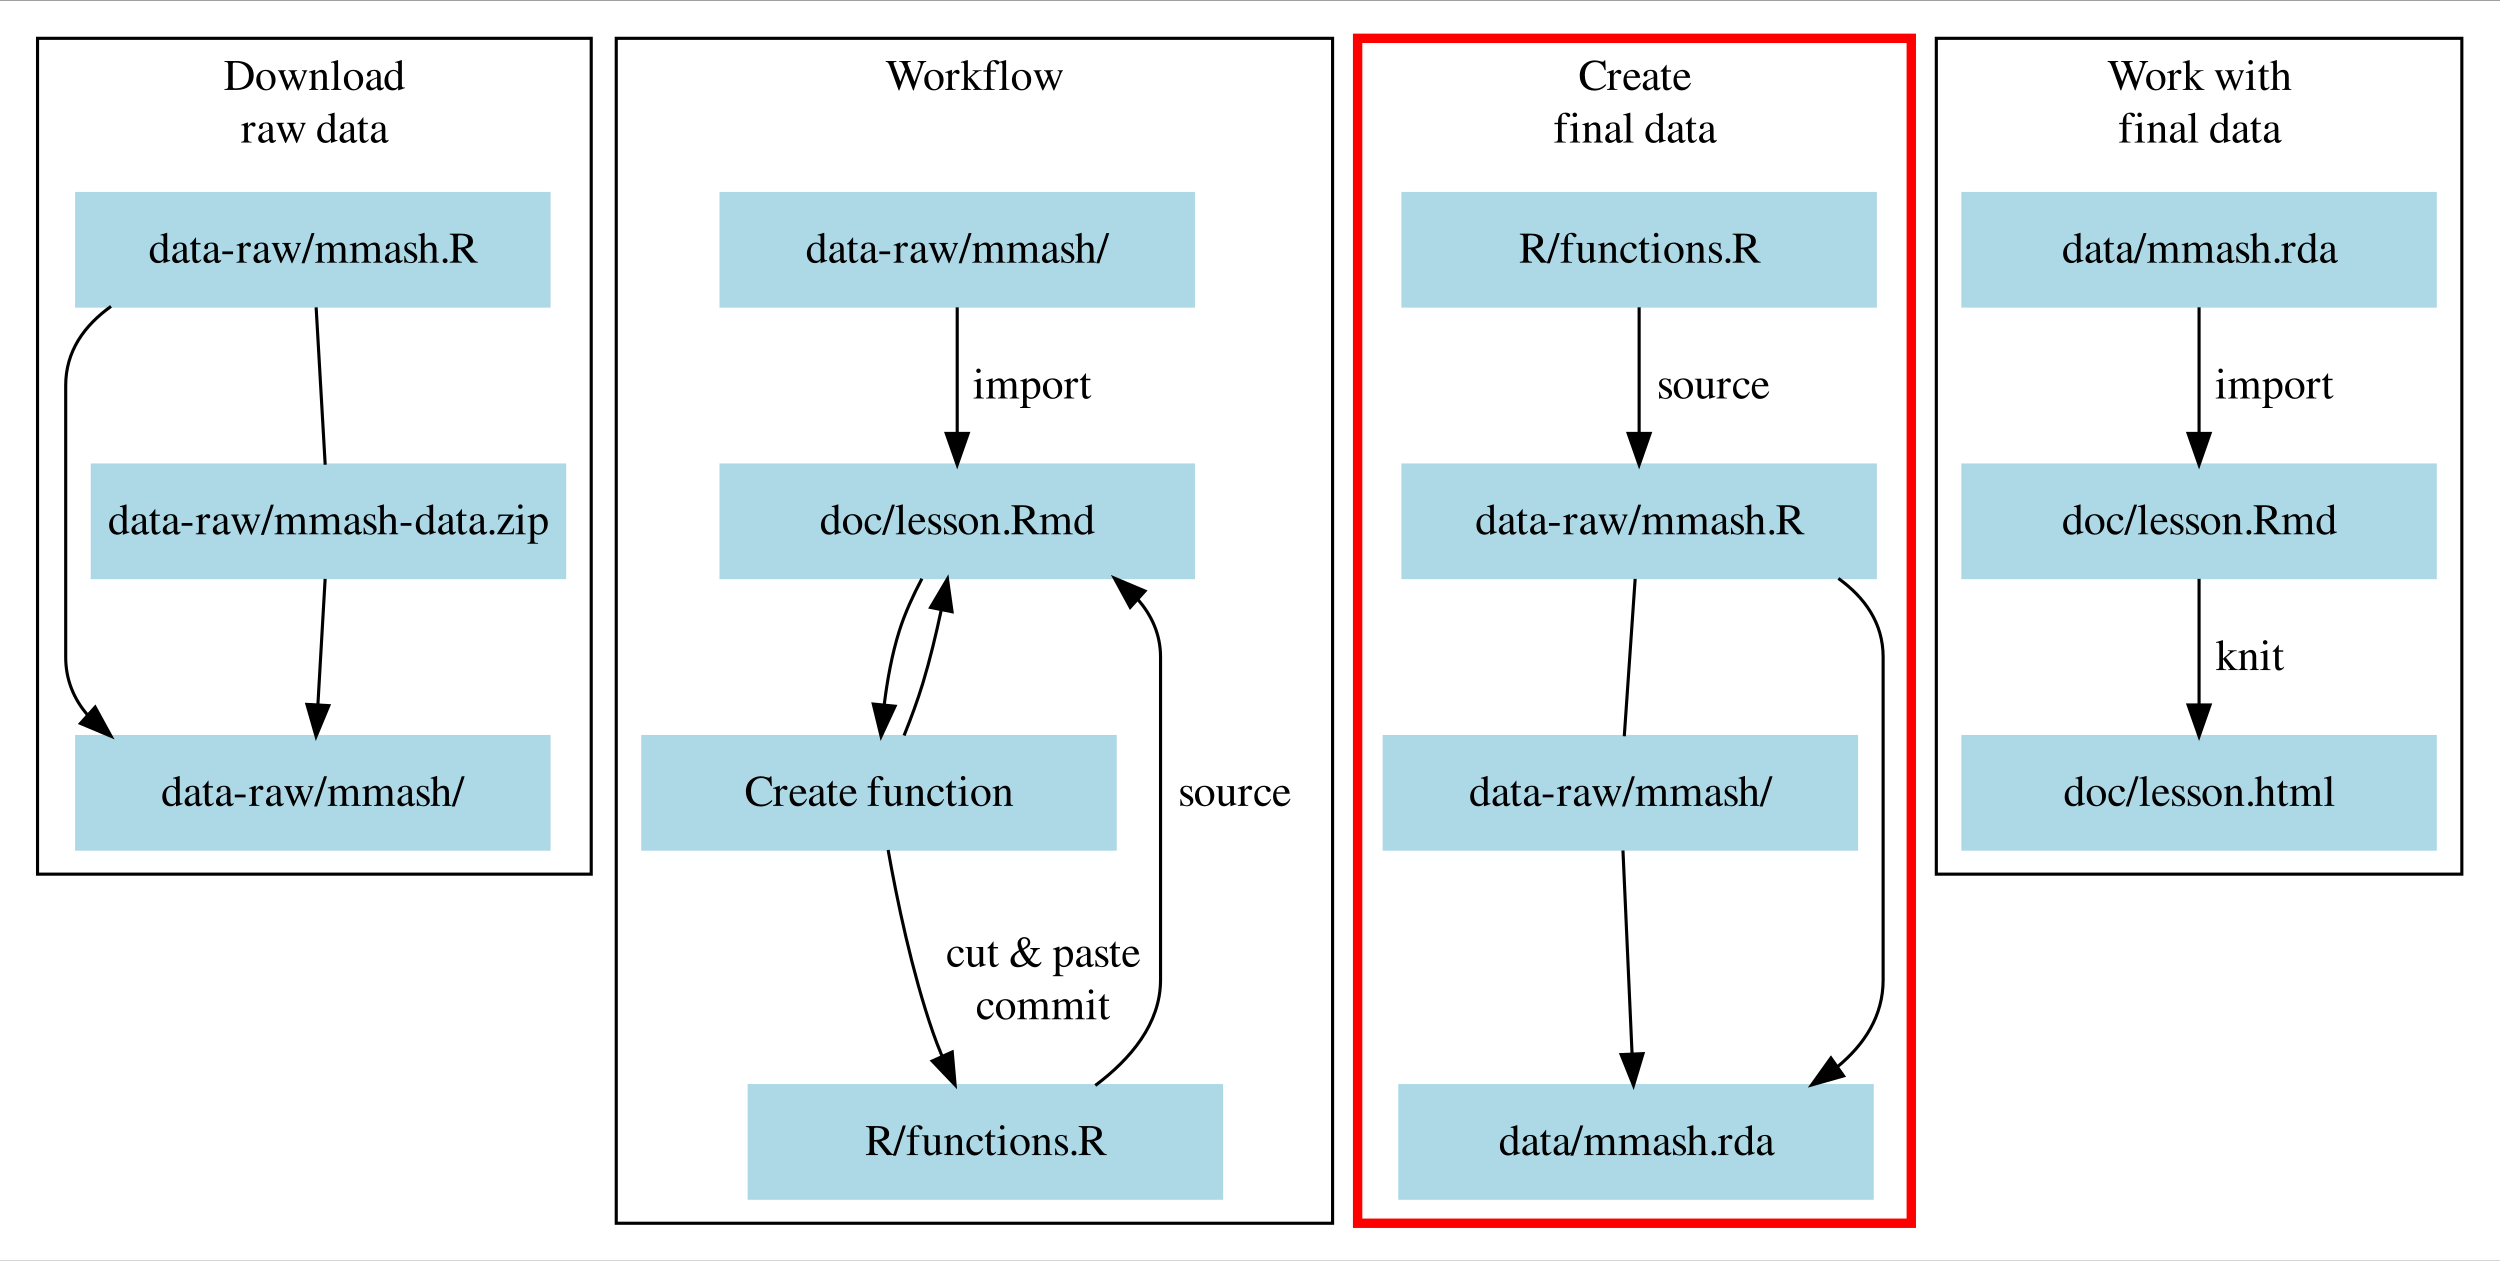 <?xml version="1.0" encoding="UTF-8"?>
<svg xmlns="http://www.w3.org/2000/svg" xmlns:xlink="http://www.w3.org/1999/xlink" width="999pt" height="504pt" viewBox="0 0 999 504" version="1.1">
<rect x="0" y="0" width="999" height="504" fill="#333333" stroke="none"/>
<defs>
<g>
<symbol overflow="visible" id="glyph0-0">
<path style="stroke:none;" d=""/>
</symbol>
<symbol overflow="visible" id="glyph0-1">
<path style="stroke:none;" d="M 0.281 0 L 5.25 0 C 7.281 0 9.125 -0.578 10.203 -1.562 C 11.344 -2.594 11.984 -4.141 11.984 -5.844 C 11.984 -7.422 11.484 -8.781 10.5 -9.75 C 9.312 -10.953 7.406 -11.578 5 -11.578 L 0.281 -11.578 L 0.281 -11.25 C 1.656 -11.125 1.797 -10.984 1.812 -9.672 L 1.812 -1.906 C 1.797 -0.625 1.594 -0.422 0.281 -0.328 Z M 3.609 -10.25 C 3.609 -10.797 3.781 -10.938 4.516 -10.938 C 6.031 -10.938 7.156 -10.656 8 -10.062 C 9.359 -9.125 10.078 -7.609 10.078 -5.719 C 10.078 -3.656 9.359 -2.188 7.938 -1.359 C 7.047 -0.859 6.031 -0.641 4.516 -0.641 C 3.812 -0.641 3.609 -0.812 3.609 -1.359 Z M 3.609 -10.25 "/>
</symbol>
<symbol overflow="visible" id="glyph0-2">
<path style="stroke:none;" d="M 4.375 -8.047 C 2.078 -8.047 0.5 -6.375 0.5 -3.953 C 0.5 -1.578 2.141 0.172 4.344 0.172 C 6.547 0.172 8.219 -1.656 8.219 -4.094 C 8.219 -6.406 6.609 -8.047 4.375 -8.047 Z M 4.141 -7.562 C 5.625 -7.562 6.656 -5.875 6.656 -3.484 C 6.656 -1.484 5.859 -0.312 4.547 -0.312 C 3.875 -0.312 3.219 -0.734 2.859 -1.438 C 2.359 -2.344 2.078 -3.562 2.078 -4.812 C 2.078 -6.469 2.891 -7.562 4.141 -7.562 Z M 4.141 -7.562 "/>
</symbol>
<symbol overflow="visible" id="glyph0-3">
<path style="stroke:none;" d="M 10 -7.875 L 10 -7.609 C 10.594 -7.484 10.766 -7.375 10.766 -7.062 C 10.766 -6.812 10.656 -6.391 10.469 -5.922 L 8.891 -2.031 L 7.422 -5.953 C 7.125 -6.75 7.125 -6.75 7.125 -6.984 C 7.125 -7.375 7.312 -7.484 8.141 -7.609 L 8.141 -7.875 L 4.578 -7.875 L 4.578 -7.609 C 5.234 -7.547 5.438 -7.328 5.797 -6.406 C 5.875 -6.156 6.031 -5.719 6.141 -5.422 L 4.547 -1.938 L 2.812 -6.516 C 2.75 -6.688 2.719 -6.859 2.719 -7.031 C 2.719 -7.406 2.906 -7.547 3.516 -7.609 L 3.516 -7.875 L 0.375 -7.875 L 0.375 -7.609 C 0.766 -7.578 0.906 -7.406 1.297 -6.516 L 3.656 -0.531 C 3.875 0.016 4 0.25 4.109 0.25 C 4.203 0.25 4.344 0.031 4.547 -0.438 L 6.516 -4.641 L 8.109 -0.5 C 8.359 0.156 8.406 0.25 8.516 0.25 C 8.641 0.25 8.734 0.094 9.016 -0.609 L 11.422 -6.672 C 11.75 -7.406 11.797 -7.484 12.141 -7.609 L 12.141 -7.875 Z M 10 -7.875 "/>
</symbol>
<symbol overflow="visible" id="glyph0-4">
<path style="stroke:none;" d="M 0.312 0 L 4.031 0 L 4.031 -0.266 C 3.156 -0.312 2.875 -0.547 2.875 -1.172 L 2.875 -6.094 C 3.703 -6.875 4.094 -7.094 4.672 -7.094 C 5.531 -7.094 5.953 -6.547 5.953 -5.391 L 5.953 -1.734 C 5.922 -0.594 5.703 -0.312 4.844 -0.266 L 4.844 0 L 8.484 0 L 8.484 -0.266 C 7.625 -0.344 7.438 -0.562 7.422 -1.422 L 7.422 -5.422 C 7.422 -7.062 6.656 -8.047 5.359 -8.047 C 4.547 -8.047 4 -7.75 2.812 -6.625 L 2.812 -8.016 L 2.688 -8.047 C 1.781 -7.719 1.188 -7.531 0.281 -7.266 L 0.281 -6.969 C 0.406 -7.016 0.562 -7.031 0.75 -7.031 C 1.25 -7.031 1.406 -6.766 1.406 -5.922 L 1.406 -1.578 C 1.375 -0.547 1.188 -0.312 0.312 -0.266 Z M 0.312 0 "/>
</symbol>
<symbol overflow="visible" id="glyph0-5">
<path style="stroke:none;" d="M 0.375 0 L 4.5 0 L 4.5 -0.266 C 3.391 -0.312 3.203 -0.484 3.188 -1.469 L 3.188 -11.922 L 3.109 -11.953 C 2.219 -11.672 1.578 -11.484 0.328 -11.188 L 0.328 -10.906 L 0.438 -10.906 C 0.625 -10.922 0.844 -10.938 0.984 -10.938 C 1.547 -10.938 1.719 -10.688 1.719 -9.875 L 1.719 -1.516 C 1.703 -0.578 1.453 -0.328 0.375 -0.266 Z M 0.375 0 "/>
</symbol>
<symbol overflow="visible" id="glyph0-6">
<path style="stroke:none;" d="M 7.734 -1.156 C 7.438 -0.906 7.234 -0.828 6.969 -0.828 C 6.562 -0.828 6.438 -1.062 6.438 -1.844 L 6.438 -5.25 C 6.438 -6.156 6.359 -6.672 6.094 -7.094 C 5.703 -7.719 4.953 -8.047 3.922 -8.047 C 2.281 -8.047 0.984 -7.188 0.984 -6.094 C 0.984 -5.688 1.312 -5.344 1.734 -5.344 C 2.156 -5.344 2.516 -5.688 2.516 -6.078 C 2.516 -6.141 2.5 -6.234 2.484 -6.359 C 2.453 -6.516 2.438 -6.656 2.438 -6.766 C 2.438 -7.25 3 -7.625 3.688 -7.625 C 4.547 -7.625 5.016 -7.125 5.016 -6.172 L 5.016 -5.109 C 2.344 -4.047 2.031 -3.891 1.281 -3.219 C 0.891 -2.875 0.641 -2.281 0.641 -1.703 C 0.641 -0.594 1.422 0.172 2.484 0.172 C 3.25 0.172 3.969 -0.188 5.047 -1.109 C 5.125 -0.172 5.438 0.172 6.156 0.172 C 6.75 0.172 7.125 -0.031 7.734 -0.703 Z M 5.016 -2.156 C 5.016 -1.625 4.938 -1.438 4.562 -1.219 C 4.125 -0.984 3.656 -0.844 3.297 -0.844 C 2.672 -0.844 2.188 -1.438 2.188 -2.188 L 2.188 -2.25 C 2.203 -3.312 2.969 -3.969 5.016 -4.688 Z M 5.016 -2.156 "/>
</symbol>
<symbol overflow="visible" id="glyph0-7">
<path style="stroke:none;" d="M 8.594 -1.016 C 8.359 -1 8.266 -1 8.188 -1 C 7.578 -1 7.422 -1.188 7.422 -2 L 7.422 -11.922 L 7.328 -11.953 C 6.516 -11.672 5.922 -11.484 4.766 -11.188 L 4.766 -10.906 C 4.906 -10.922 4.984 -10.922 5.141 -10.922 C 5.797 -10.922 5.953 -10.75 5.953 -10.031 L 5.953 -7.297 C 5.281 -7.859 4.812 -8.047 4.109 -8.047 C 2.094 -8.047 0.469 -6.078 0.469 -3.594 C 0.469 -1.344 1.766 0.172 3.703 0.172 C 4.688 0.172 5.359 -0.172 5.953 -1 L 5.953 0.125 L 6.016 0.172 L 8.594 -0.734 Z M 5.953 -1.781 C 5.953 -1.656 5.828 -1.453 5.656 -1.266 C 5.359 -0.906 4.906 -0.734 4.391 -0.734 C 2.922 -0.734 1.984 -2.141 1.984 -4.312 C 1.984 -6.266 2.828 -7.562 4.172 -7.562 C 5.109 -7.562 5.953 -6.734 5.953 -5.812 Z M 5.953 -1.781 "/>
</symbol>
<symbol overflow="visible" id="glyph0-8">
<path style="stroke:none;" d="M 0.094 0 L 4.281 0 L 4.281 -0.266 C 3.109 -0.297 2.828 -0.547 2.797 -1.578 L 2.797 -5.516 C 2.797 -6.078 3.531 -6.953 4.031 -6.953 C 4.125 -6.953 4.281 -6.859 4.484 -6.688 C 4.75 -6.422 4.953 -6.328 5.188 -6.328 C 5.594 -6.328 5.859 -6.625 5.859 -7.125 C 5.859 -7.703 5.5 -8.047 4.906 -8.047 C 4.172 -8.047 3.672 -7.672 2.797 -6.406 L 2.797 -8.016 L 2.719 -8.047 C 1.734 -7.672 1.109 -7.422 0.125 -7.109 L 0.125 -6.828 C 0.375 -6.875 0.531 -6.891 0.734 -6.891 C 1.172 -6.891 1.328 -6.609 1.328 -5.844 L 1.328 -1.469 C 1.297 -0.562 1.188 -0.453 0.094 -0.266 Z M 0.094 0 "/>
</symbol>
<symbol overflow="visible" id="glyph0-9">
<path style="stroke:none;" d=""/>
</symbol>
<symbol overflow="visible" id="glyph0-10">
<path style="stroke:none;" d="M 4.469 -7.875 L 2.688 -7.875 L 2.688 -9.906 C 2.688 -10.078 2.656 -10.125 2.578 -10.125 C 1.562 -8.656 1.031 -8.062 0.531 -7.766 C 0.328 -7.641 0.234 -7.547 0.234 -7.438 C 0.234 -7.391 0.25 -7.344 0.297 -7.312 L 1.219 -7.312 L 1.219 -2.047 C 1.219 -0.578 1.75 0.172 2.781 0.172 C 3.641 0.172 4.312 -0.25 4.875 -1.156 L 4.656 -1.344 C 4.266 -0.891 3.984 -0.734 3.609 -0.734 C 2.953 -0.734 2.688 -1.203 2.688 -2.312 L 2.688 -7.312 L 4.469 -7.312 Z M 4.469 -7.875 "/>
</symbol>
<symbol overflow="visible" id="glyph0-11">
<path style="stroke:none;" d="M 16.312 -11.578 L 12.844 -11.578 L 12.844 -11.25 C 13.734 -11.172 14.047 -10.969 14.047 -10.5 C 14.047 -10.156 13.953 -9.672 13.766 -9.188 L 11.578 -3.25 L 9.281 -9.219 C 9.156 -9.531 9.094 -9.672 9.062 -9.75 C 8.906 -10.109 8.797 -10.453 8.797 -10.641 C 8.797 -11.062 9.203 -11.234 10.156 -11.25 L 10.156 -11.578 L 5.484 -11.578 L 5.484 -11.25 C 6.469 -11.234 6.656 -11.078 7.25 -9.672 L 7.828 -8.25 L 5.953 -3.312 L 3.438 -9.891 C 3.312 -10.203 3.234 -10.5 3.234 -10.688 C 3.234 -11.078 3.484 -11.188 4.375 -11.25 L 4.375 -11.578 L 0.094 -11.578 L 0.094 -11.25 C 0.984 -11.172 1.25 -10.844 1.891 -9.203 L 5.266 0.188 L 5.531 0.188 L 8.219 -7.203 L 11.031 0.188 L 11.281 0.188 C 12.797 -4.391 12.922 -4.766 14.859 -10.016 C 15.188 -10.922 15.375 -11.078 16.312 -11.25 Z M 16.312 -11.578 "/>
</symbol>
<symbol overflow="visible" id="glyph0-12">
<path style="stroke:none;" d="M 0.125 0 L 4.219 0 L 4.219 -0.266 L 3.875 -0.281 C 3.125 -0.328 2.922 -0.531 2.906 -1.172 L 2.906 -4.391 L 5.359 -1.125 C 5.422 -1.031 5.484 -0.938 5.531 -0.891 C 5.672 -0.719 5.719 -0.609 5.719 -0.531 C 5.719 -0.375 5.562 -0.266 5.359 -0.266 L 5.016 -0.266 L 5.016 0 L 8.844 0 L 8.844 -0.266 C 8.062 -0.312 7.531 -0.641 6.797 -1.547 L 4.109 -4.938 L 4.625 -5.406 C 6.812 -7.375 7.281 -7.641 8.406 -7.609 L 8.406 -7.875 L 4.828 -7.875 L 4.828 -7.625 C 5.516 -7.609 5.703 -7.547 5.703 -7.312 C 5.703 -7.156 5.547 -6.938 5.297 -6.703 L 2.906 -4.562 L 2.906 -11.922 L 2.828 -11.953 C 2.156 -11.75 1.641 -11.578 0.641 -11.328 L 0.125 -11.188 L 0.125 -10.906 C 0.344 -10.922 0.5 -10.938 0.688 -10.938 C 1.281 -10.938 1.438 -10.703 1.438 -9.875 L 1.438 -1.438 C 1.422 -0.5 1.359 -0.453 0.125 -0.266 Z M 0.125 0 "/>
</symbol>
<symbol overflow="visible" id="glyph0-13">
<path style="stroke:none;" d="M 5.406 -7.875 L 3.25 -7.875 L 3.25 -9.906 C 3.25 -10.938 3.594 -11.469 4.25 -11.469 C 4.641 -11.469 4.859 -11.281 5.188 -10.781 C 5.453 -10.328 5.672 -10.156 5.969 -10.156 C 6.391 -10.156 6.703 -10.469 6.703 -10.875 C 6.703 -11.5 5.938 -11.953 4.875 -11.953 C 3.781 -11.953 2.875 -11.484 2.422 -10.688 C 1.953 -9.906 1.812 -9.281 1.797 -7.875 L 0.375 -7.875 L 0.375 -7.312 L 1.797 -7.312 L 1.797 -1.812 C 1.766 -0.5 1.594 -0.312 0.344 -0.266 L 0.344 0 L 4.906 0 L 4.906 -0.266 C 3.469 -0.312 3.266 -0.5 3.266 -1.812 L 3.266 -7.312 L 5.406 -7.312 Z M 5.406 -7.875 "/>
</symbol>
<symbol overflow="visible" id="glyph0-14">
<path style="stroke:none;" d="M 10.844 -7.891 L 10.688 -11.828 L 10.328 -11.828 C 10.219 -11.469 9.938 -11.25 9.594 -11.25 C 9.438 -11.25 9.172 -11.312 8.906 -11.391 C 8.047 -11.688 7.172 -11.828 6.359 -11.828 C 4.922 -11.828 3.469 -11.281 2.375 -10.328 C 1.156 -9.234 0.484 -7.625 0.484 -5.703 C 0.484 -2.141 2.812 0.25 6.297 0.25 C 8.281 0.25 10.031 -0.562 11.078 -1.984 L 10.766 -2.297 C 9.484 -1.047 8.312 -0.531 6.859 -0.531 C 5.75 -0.531 4.781 -0.875 4.031 -1.547 C 3.062 -2.391 2.516 -3.969 2.516 -5.938 C 2.516 -9.094 4.141 -11.125 6.688 -11.125 C 7.688 -11.125 8.594 -10.766 9.297 -10.078 C 9.859 -9.516 10.109 -9.031 10.453 -7.891 Z M 10.844 -7.891 "/>
</symbol>
<symbol overflow="visible" id="glyph0-15">
<path style="stroke:none;" d="M 7.141 -2.875 C 6.297 -1.547 5.547 -1.031 4.422 -1.031 C 3.438 -1.031 2.672 -1.547 2.172 -2.531 C 1.859 -3.203 1.734 -3.766 1.703 -4.844 L 7.094 -4.844 C 6.953 -5.984 6.766 -6.5 6.328 -7.047 C 5.812 -7.688 5 -8.047 4.094 -8.047 C 3.219 -8.047 2.391 -7.734 1.734 -7.141 C 0.906 -6.422 0.438 -5.188 0.438 -3.75 C 0.438 -1.328 1.703 0.172 3.703 0.172 C 5.375 0.172 6.688 -0.859 7.422 -2.75 Z M 1.734 -5.406 C 1.922 -6.766 2.516 -7.422 3.594 -7.422 C 4.656 -7.422 5.078 -6.938 5.297 -5.406 Z M 1.734 -5.406 "/>
</symbol>
<symbol overflow="visible" id="glyph0-16">
<path style="stroke:none;" d="M 0.281 0 L 4.422 0 L 4.422 -0.266 C 3.266 -0.344 3.156 -0.5 3.125 -1.781 L 3.125 -8 L 3.062 -8.047 L 0.344 -7.094 L 0.344 -6.828 L 0.484 -6.844 C 0.703 -6.875 0.906 -6.891 1.078 -6.891 C 1.5 -6.891 1.656 -6.609 1.656 -5.844 L 1.656 -1.781 C 1.625 -0.484 1.469 -0.312 0.281 -0.266 Z M 2.234 -11.953 C 1.766 -11.953 1.359 -11.547 1.359 -11.062 C 1.359 -10.547 1.75 -10.172 2.234 -10.172 C 2.766 -10.172 3.156 -10.547 3.156 -11.062 C 3.156 -11.562 2.75 -11.953 2.234 -11.953 Z M 2.234 -11.953 "/>
</symbol>
<symbol overflow="visible" id="glyph0-17">
<path style="stroke:none;" d="M 8.516 -0.266 C 7.578 -0.422 7.484 -0.547 7.469 -1.781 L 7.469 -5.266 C 7.469 -7.109 6.75 -8.047 5.312 -8.047 C 4.281 -8.047 3.547 -7.625 2.75 -6.578 L 2.75 -11.906 L 2.656 -11.953 C 2.047 -11.75 1.609 -11.609 0.641 -11.328 L 0.172 -11.188 L 0.172 -10.906 C 0.25 -10.922 0.281 -10.922 0.391 -10.922 C 1.141 -10.922 1.281 -10.781 1.281 -10.031 L 1.281 -1.781 C 1.25 -0.531 1.156 -0.391 0.156 -0.266 L 0.156 0 L 3.938 0 L 3.938 -0.266 C 2.922 -0.344 2.781 -0.547 2.75 -1.781 L 2.75 -6 C 3.484 -6.812 4 -7.109 4.703 -7.109 C 5.562 -7.109 6 -6.469 6 -5.25 L 6 -1.781 C 5.969 -0.547 5.812 -0.344 4.812 -0.266 L 4.812 0 L 8.516 0 Z M 8.516 -0.266 "/>
</symbol>
<symbol overflow="visible" id="glyph0-18">
<path style="stroke:none;" d="M 0.688 -4.5 L 0.688 -3.391 L 4.984 -3.391 L 4.984 -4.5 Z M 0.688 -4.5 "/>
</symbol>
<symbol overflow="visible" id="glyph0-19">
<path style="stroke:none;" d="M 5.016 -11.828 L 3.844 -11.828 L -0.156 0.25 L 1.031 0.25 Z M 5.016 -11.828 "/>
</symbol>
<symbol overflow="visible" id="glyph0-20">
<path style="stroke:none;" d="M 0.281 0 L 4.172 0 L 4.172 -0.266 C 3.266 -0.281 3 -0.469 2.969 -1.172 L 2.969 -6.109 C 2.969 -6.141 3.109 -6.312 3.234 -6.438 C 3.672 -6.844 4.422 -7.141 5.047 -7.141 C 5.812 -7.141 6.188 -6.531 6.188 -5.297 L 6.188 -1.5 C 6.156 -0.5 5.984 -0.312 5 -0.266 L 5 0 L 8.922 0 L 8.922 -0.266 C 7.938 -0.266 7.703 -0.547 7.672 -1.656 L 7.672 -6.078 C 8.188 -6.828 8.75 -7.141 9.578 -7.141 C 10.562 -7.141 10.891 -6.672 10.891 -5.219 L 10.891 -1.516 C 10.844 -0.484 10.75 -0.375 9.734 -0.266 L 9.734 0 L 13.562 0 L 13.562 -0.266 L 13.109 -0.297 C 12.547 -0.391 12.359 -0.641 12.359 -1.328 L 12.359 -4.938 C 12.359 -7 11.672 -8.047 10.328 -8.047 C 9.312 -8.047 8.422 -7.594 7.469 -6.578 C 7.156 -7.578 6.562 -8.047 5.625 -8.047 C 4.828 -8.047 4.359 -7.828 2.906 -6.703 L 2.906 -8.016 L 2.781 -8.047 C 1.859 -7.719 1.266 -7.531 0.328 -7.266 L 0.328 -6.969 C 0.547 -7.016 0.703 -7.031 0.891 -7.031 C 1.344 -7.031 1.5 -6.75 1.5 -5.922 L 1.5 -1.484 C 1.469 -0.5 1.25 -0.266 0.281 -0.266 Z M 0.281 0 "/>
</symbol>
<symbol overflow="visible" id="glyph0-21">
<path style="stroke:none;" d="M 5.516 -5.5 L 5.438 -7.891 L 5.25 -7.891 C 5.156 -7.75 5.078 -7.703 4.969 -7.703 C 4.859 -7.703 4.688 -7.734 4.5 -7.828 C 4.094 -7.969 3.688 -8.047 3.266 -8.047 C 1.891 -8.047 0.891 -7.141 0.891 -5.875 C 0.891 -4.906 1.453 -4.203 2.938 -3.359 L 3.953 -2.781 C 4.562 -2.438 4.859 -2.016 4.859 -1.469 C 4.859 -0.703 4.312 -0.203 3.406 -0.203 C 2.203 -0.203 1.594 -0.875 1.188 -2.656 L 0.906 -2.656 L 0.906 0.062 L 1.141 0.062 C 1.266 -0.109 1.328 -0.141 1.547 -0.141 C 1.734 -0.141 1.938 -0.109 2.344 0 C 2.812 0.109 3.266 0.172 3.625 0.172 C 4.984 0.172 6.094 -0.844 6.094 -2.062 C 6.094 -2.938 5.672 -3.516 4.625 -4.141 L 2.734 -5.266 C 2.234 -5.562 1.984 -5.984 1.984 -6.453 C 1.984 -7.172 2.516 -7.641 3.328 -7.641 C 4.328 -7.641 4.844 -7.062 5.25 -5.5 Z M 5.516 -5.5 "/>
</symbol>
<symbol overflow="visible" id="glyph0-22">
<path style="stroke:none;" d="M 6.969 -2.734 C 6.125 -1.5 5.5 -1.078 4.5 -1.078 C 2.891 -1.078 1.781 -2.484 1.781 -4.5 C 1.781 -6.312 2.75 -7.547 4.172 -7.547 C 4.797 -7.547 5.016 -7.375 5.203 -6.703 L 5.297 -6.312 C 5.438 -5.812 5.75 -5.516 6.141 -5.516 C 6.594 -5.516 6.969 -5.844 6.969 -6.25 C 6.969 -7.234 5.734 -8.047 4.266 -8.047 C 3.406 -8.047 2.516 -7.703 1.797 -7.062 C 0.922 -6.297 0.438 -5.109 0.438 -3.703 C 0.438 -1.453 1.812 0.172 3.766 0.172 C 4.547 0.172 5.25 -0.109 5.875 -0.641 C 6.359 -1.047 6.688 -1.547 7.203 -2.578 Z M 6.969 -2.734 "/>
</symbol>
<symbol overflow="visible" id="glyph0-23">
<path style="stroke:none;" d="M 2.188 -1.75 C 1.656 -1.75 1.219 -1.312 1.219 -0.75 C 1.219 -0.25 1.656 0.188 2.172 0.188 C 2.719 0.188 3.172 -0.234 3.172 -0.75 C 3.172 -1.297 2.719 -1.75 2.188 -1.75 Z M 2.188 -1.75 "/>
</symbol>
<symbol overflow="visible" id="glyph0-24">
<path style="stroke:none;" d="M 11.531 -0.328 C 10.875 -0.391 10.516 -0.562 10.016 -1.156 L 6.406 -5.578 C 8.625 -6.016 9.578 -6.891 9.578 -8.5 C 9.578 -9.25 9.344 -9.906 8.891 -10.406 C 8.219 -11.125 6.75 -11.578 5.125 -11.578 L 0.297 -11.578 L 0.297 -11.25 C 1.594 -11.109 1.766 -10.953 1.781 -9.672 L 1.781 -2.094 C 1.766 -0.609 1.609 -0.438 0.297 -0.328 L 0.297 0 L 5.141 0 L 5.141 -0.328 C 3.797 -0.422 3.594 -0.625 3.562 -1.906 L 3.562 -5.359 L 4.547 -5.391 L 8.719 0 L 11.531 0 Z M 3.562 -10.312 C 3.562 -10.797 3.766 -10.938 4.469 -10.938 C 6.656 -10.938 7.672 -10.188 7.672 -8.547 C 7.672 -7.672 7.297 -6.938 6.672 -6.594 C 5.859 -6.141 5.25 -6.031 3.562 -6 Z M 3.562 -10.312 "/>
</symbol>
<symbol overflow="visible" id="glyph0-25">
<path style="stroke:none;" d="M 0.094 3.797 L 4.328 3.797 L 4.328 3.484 C 3.016 3.469 2.797 3.297 2.781 2.172 L 2.781 -0.578 C 3.406 0 3.812 0.172 4.547 0.172 C 6.625 0.172 8.219 -1.781 8.219 -4.328 C 8.219 -6.5 7 -8.047 5.297 -8.047 C 4.328 -8.047 3.547 -7.625 2.781 -6.672 L 2.781 -8.016 L 2.672 -8.047 C 1.734 -7.688 1.125 -7.453 0.156 -7.156 L 0.156 -6.875 C 0.312 -6.891 0.422 -6.891 0.594 -6.891 C 1.188 -6.891 1.312 -6.719 1.312 -5.891 L 1.312 2.297 C 1.312 3.219 1.125 3.391 0.094 3.5 Z M 2.781 -5.844 C 2.781 -6.375 3.766 -7 4.562 -7 C 5.859 -7 6.719 -5.672 6.719 -3.625 C 6.719 -1.703 5.859 -0.391 4.609 -0.391 C 3.781 -0.391 2.781 -1.016 2.781 -1.547 Z M 2.781 -5.844 "/>
</symbol>
<symbol overflow="visible" id="glyph0-26">
<path style="stroke:none;" d="M 7.312 -2.359 L 7 -2.438 C 6.688 -0.781 6.438 -0.578 4.766 -0.531 L 2.344 -0.531 L 7.047 -7.609 L 7.047 -7.875 L 0.984 -7.875 L 0.922 -5.812 L 1.25 -5.812 C 1.375 -7.047 1.625 -7.312 2.719 -7.344 L 5.125 -7.344 L 0.469 -0.266 L 0.469 0 L 7.062 0 Z M 7.312 -2.359 "/>
</symbol>
<symbol overflow="visible" id="glyph0-27">
<path style="stroke:none;" d="M 8.375 -0.875 L 8.297 -0.875 C 7.438 -0.906 7.312 -1.047 7.297 -1.875 L 7.297 -7.875 L 4.531 -7.875 L 4.531 -7.578 C 5.625 -7.531 5.828 -7.344 5.828 -6.469 L 5.828 -2.359 C 5.828 -1.875 5.734 -1.625 5.5 -1.438 C 5.016 -1.047 4.484 -0.844 3.953 -0.844 C 3.266 -0.844 2.719 -1.438 2.719 -2.172 L 2.719 -7.875 L 0.156 -7.875 L 0.156 -7.625 C 0.984 -7.594 1.219 -7.344 1.25 -6.516 L 1.25 -2.094 C 1.25 -0.719 2.078 0.172 3.359 0.172 C 4 0.172 4.688 -0.109 5.156 -0.578 L 5.922 -1.328 L 5.922 0.125 L 5.984 0.156 C 6.859 -0.188 7.484 -0.391 8.375 -0.625 Z M 8.375 -0.875 "/>
</symbol>
<symbol overflow="visible" id="glyph0-28">
<path style="stroke:none;" d="M 12.438 -7.453 L 8.656 -7.453 L 8.656 -7.094 C 9.531 -7 9.781 -6.828 9.781 -6.297 C 9.781 -5.531 9.328 -4.625 8.188 -3.109 C 7.234 -4.328 6.656 -5.219 5.875 -6.719 C 7.875 -7.672 8.594 -8.453 8.594 -9.719 C 8.594 -10.953 7.609 -11.828 6.234 -11.828 C 4.719 -11.828 3.531 -10.641 3.531 -9.141 C 3.531 -8.469 3.672 -7.906 4.141 -6.594 L 3.484 -6.219 C 1.625 -5.141 0.734 -3.906 0.734 -2.438 C 0.734 -0.766 1.859 0.234 3.734 0.234 C 5.141 0.234 6.188 -0.203 7.5 -1.359 C 8.609 -0.234 9.469 0.234 10.484 0.234 C 11.609 0.234 12.594 -0.5 13.125 -1.75 L 12.859 -1.938 C 12.297 -1.25 11.922 -1.016 11.281 -1.016 C 10.312 -1.016 9.422 -1.562 8.594 -2.625 C 9.359 -3.656 9.797 -4.312 10.344 -5.25 L 10.797 -6.062 C 11.219 -6.766 11.562 -6.984 12.438 -7.094 Z M 5.625 -7.281 C 5.094 -8.375 4.922 -9.047 4.922 -9.828 C 4.922 -10.672 5.453 -11.266 6.266 -11.266 C 7.062 -11.266 7.672 -10.641 7.672 -9.781 C 7.672 -8.812 7 -8.016 5.625 -7.281 Z M 4.406 -6 C 5.453 -4 6.078 -3.047 7.062 -1.812 C 6.016 -1 5.359 -0.688 4.609 -0.688 C 3.359 -0.688 2.344 -1.781 2.344 -3.156 C 2.344 -4.266 2.891 -5.016 4.406 -6 Z M 4.406 -6 "/>
</symbol>
</g>
</defs>
<g id="surface31">
<path style=" stroke:none;fill-rule:nonzero;fill:rgb(100%,100%,100%);fill-opacity:1;" d="M 0 503.812 L 0 0.188 L 999 0.188 L 999 503.812 Z M 0 503.812 "/>
<path style="fill:none;stroke-width:1;stroke-linecap:butt;stroke-linejoin:miter;stroke:rgb(0%,0%,0%);stroke-opacity:1;stroke-miterlimit:4;" d="M 8 -119.601 L 8 -386.799 L 185 -386.799 L 185 -119.601 Z M 8 -119.601 " transform="matrix(1.25,0,0,1.25,5.001,498.812)"/>
<g style="fill:rgb(0%,0%,0%);fill-opacity:1;">
  <use xlink:href="#glyph0-1" x="89.398" y="35.947"/>
  <use xlink:href="#glyph0-2" x="101.902" y="35.947"/>
  <use xlink:href="#glyph0-3" x="110.654" y="35.947"/>
  <use xlink:href="#glyph0-4" x="123.157" y="35.947"/>
  <use xlink:href="#glyph0-5" x="131.909" y="35.947"/>
  <use xlink:href="#glyph0-2" x="136.91" y="35.947"/>
  <use xlink:href="#glyph0-6" x="145.663" y="35.947"/>
  <use xlink:href="#glyph0-7" x="153.164" y="35.947"/>
</g>
<g style="fill:rgb(0%,0%,0%);fill-opacity:1;">
  <use xlink:href="#glyph0-8" x="96.273" y="56.951"/>
  <use xlink:href="#glyph0-6" x="102.525" y="56.951"/>
  <use xlink:href="#glyph0-3" x="110.027" y="56.951"/>
  <use xlink:href="#glyph0-9" x="122.53" y="56.951"/>
  <use xlink:href="#glyph0-7" x="126.281" y="56.951"/>
  <use xlink:href="#glyph0-6" x="135.033" y="56.951"/>
  <use xlink:href="#glyph0-10" x="142.535" y="56.951"/>
  <use xlink:href="#glyph0-6" x="147.536" y="56.951"/>
</g>
<path style="fill:none;stroke-width:1;stroke-linecap:butt;stroke-linejoin:miter;stroke:rgb(0%,0%,0%);stroke-opacity:1;stroke-miterlimit:4;" d="M 193.001 -8.001 L 193.001 -386.799 L 422 -386.799 L 422 -8.001 Z M 193.001 -8.001 " transform="matrix(1.25,0,0,1.25,5.001,498.812)"/>
<g style="fill:rgb(0%,0%,0%);fill-opacity:1;">
  <use xlink:href="#glyph0-11" x="353.84" y="35.947"/>
  <use xlink:href="#glyph0-2" x="368.844" y="35.947"/>
  <use xlink:href="#glyph0-8" x="377.596" y="35.947"/>
  <use xlink:href="#glyph0-12" x="383.847" y="35.947"/>
  <use xlink:href="#glyph0-13" x="392.6" y="35.947"/>
  <use xlink:href="#glyph0-5" x="398.851" y="35.947"/>
  <use xlink:href="#glyph0-2" x="403.852" y="35.947"/>
  <use xlink:href="#glyph0-3" x="412.605" y="35.947"/>
</g>
<path style="fill:none;stroke-width:3;stroke-linecap:butt;stroke-linejoin:miter;stroke:rgb(100%,0%,0%);stroke-opacity:1;stroke-miterlimit:4;" d="M 430.001 -8.001 L 430.001 -386.799 L 607 -386.799 L 607 -8.001 Z M 430.001 -8.001 " transform="matrix(1.25,0,0,1.25,5.001,498.812)"/>
<g style="fill:rgb(0%,0%,0%);fill-opacity:1;">
  <use xlink:href="#glyph0-14" x="630.781" y="35.947"/>
  <use xlink:href="#glyph0-8" x="642.034" y="35.947"/>
  <use xlink:href="#glyph0-15" x="648.286" y="35.947"/>
  <use xlink:href="#glyph0-6" x="655.788" y="35.947"/>
  <use xlink:href="#glyph0-10" x="663.289" y="35.947"/>
  <use xlink:href="#glyph0-15" x="668.291" y="35.947"/>
</g>
<g style="fill:rgb(0%,0%,0%);fill-opacity:1;">
  <use xlink:href="#glyph0-13" x="620.781" y="56.951"/>
  <use xlink:href="#glyph0-16" x="627.033" y="56.951"/>
  <use xlink:href="#glyph0-4" x="632.034" y="56.951"/>
  <use xlink:href="#glyph0-6" x="640.786" y="56.951"/>
  <use xlink:href="#glyph0-5" x="648.288" y="56.951"/>
  <use xlink:href="#glyph0-9" x="653.289" y="56.951"/>
  <use xlink:href="#glyph0-7" x="657.04" y="56.951"/>
  <use xlink:href="#glyph0-6" x="665.793" y="56.951"/>
  <use xlink:href="#glyph0-10" x="673.294" y="56.951"/>
  <use xlink:href="#glyph0-6" x="678.296" y="56.951"/>
</g>
<path style="fill:none;stroke-width:1;stroke-linecap:butt;stroke-linejoin:miter;stroke:rgb(0%,0%,0%);stroke-opacity:1;stroke-miterlimit:4;" d="M 615.001 -119.601 L 615.001 -386.799 L 783 -386.799 L 783 -119.601 Z M 615.001 -119.601 " transform="matrix(1.25,0,0,1.25,5.001,498.812)"/>
<g style="fill:rgb(0%,0%,0%);fill-opacity:1;">
  <use xlink:href="#glyph0-11" x="842.086" y="35.947"/>
  <use xlink:href="#glyph0-2" x="857.09" y="35.947"/>
  <use xlink:href="#glyph0-8" x="865.842" y="35.947"/>
  <use xlink:href="#glyph0-12" x="872.093" y="35.947"/>
  <use xlink:href="#glyph0-9" x="880.846" y="35.947"/>
  <use xlink:href="#glyph0-3" x="884.597" y="35.947"/>
  <use xlink:href="#glyph0-16" x="897.1" y="35.947"/>
  <use xlink:href="#glyph0-10" x="902.101" y="35.947"/>
  <use xlink:href="#glyph0-17" x="907.102" y="35.947"/>
</g>
<g style="fill:rgb(0%,0%,0%);fill-opacity:1;">
  <use xlink:href="#glyph0-13" x="846.461" y="56.951"/>
  <use xlink:href="#glyph0-16" x="852.713" y="56.951"/>
  <use xlink:href="#glyph0-4" x="857.714" y="56.951"/>
  <use xlink:href="#glyph0-6" x="866.466" y="56.951"/>
  <use xlink:href="#glyph0-5" x="873.968" y="56.951"/>
  <use xlink:href="#glyph0-9" x="878.969" y="56.951"/>
  <use xlink:href="#glyph0-7" x="882.72" y="56.951"/>
  <use xlink:href="#glyph0-6" x="891.472" y="56.951"/>
  <use xlink:href="#glyph0-10" x="898.974" y="56.951"/>
  <use xlink:href="#glyph0-6" x="903.975" y="56.951"/>
</g>
<path style="fill-rule:nonzero;fill:rgb(67.843%,84.706%,90.196%);fill-opacity:1;stroke-width:1;stroke-linecap:butt;stroke-linejoin:miter;stroke:rgb(67.843%,84.706%,90.196%);stroke-opacity:1;stroke-miterlimit:4;" d="M 171.5 -163.599 L 20.5 -163.599 L 20.5 -127.599 L 171.5 -127.599 Z M 171.5 -163.599 " transform="matrix(1.25,0,0,1.25,5.001,498.812)"/>
<g style="fill:rgb(0%,0%,0%);fill-opacity:1;">
  <use xlink:href="#glyph0-7" x="64.391" y="322.017"/>
  <use xlink:href="#glyph0-6" x="73.143" y="322.017"/>
  <use xlink:href="#glyph0-10" x="80.645" y="322.017"/>
  <use xlink:href="#glyph0-6" x="85.646" y="322.017"/>
  <use xlink:href="#glyph0-18" x="93.148" y="322.017"/>
  <use xlink:href="#glyph0-8" x="99.399" y="322.017"/>
  <use xlink:href="#glyph0-6" x="105.651" y="322.017"/>
  <use xlink:href="#glyph0-3" x="113.153" y="322.017"/>
  <use xlink:href="#glyph0-19" x="125.656" y="322.017"/>
  <use xlink:href="#glyph0-20" x="130.657" y="322.017"/>
  <use xlink:href="#glyph0-20" x="144.411" y="322.017"/>
  <use xlink:href="#glyph0-6" x="158.164" y="322.017"/>
  <use xlink:href="#glyph0-21" x="165.666" y="322.017"/>
  <use xlink:href="#glyph0-17" x="171.918" y="322.017"/>
  <use xlink:href="#glyph0-19" x="180.67" y="322.017"/>
</g>
<path style="fill-rule:nonzero;fill:rgb(67.843%,84.706%,90.196%);fill-opacity:1;stroke-width:1;stroke-linecap:butt;stroke-linejoin:miter;stroke:rgb(67.843%,84.706%,90.196%);stroke-opacity:1;stroke-miterlimit:4;" d="M 377.501 -337.199 L 226.499 -337.199 L 226.499 -301.199 L 377.501 -301.199 Z M 377.501 -337.199 " transform="matrix(1.25,0,0,1.25,5.001,498.812)"/>
<g style="fill:rgb(0%,0%,0%);fill-opacity:1;">
  <use xlink:href="#glyph0-7" x="321.957" y="104.963"/>
  <use xlink:href="#glyph0-6" x="330.709" y="104.963"/>
  <use xlink:href="#glyph0-10" x="338.211" y="104.963"/>
  <use xlink:href="#glyph0-6" x="343.212" y="104.963"/>
  <use xlink:href="#glyph0-18" x="350.714" y="104.963"/>
  <use xlink:href="#glyph0-8" x="356.966" y="104.963"/>
  <use xlink:href="#glyph0-6" x="363.217" y="104.963"/>
  <use xlink:href="#glyph0-3" x="370.719" y="104.963"/>
  <use xlink:href="#glyph0-19" x="383.222" y="104.963"/>
  <use xlink:href="#glyph0-20" x="388.224" y="104.963"/>
  <use xlink:href="#glyph0-20" x="401.977" y="104.963"/>
  <use xlink:href="#glyph0-6" x="415.73" y="104.963"/>
  <use xlink:href="#glyph0-21" x="423.232" y="104.963"/>
  <use xlink:href="#glyph0-17" x="429.484" y="104.963"/>
  <use xlink:href="#glyph0-19" x="438.236" y="104.963"/>
</g>
<path style="fill-rule:nonzero;fill:rgb(67.843%,84.706%,90.196%);fill-opacity:1;stroke-width:1;stroke-linecap:butt;stroke-linejoin:miter;stroke:rgb(67.843%,84.706%,90.196%);stroke-opacity:1;stroke-miterlimit:4;" d="M 377.501 -250.399 L 226.499 -250.399 L 226.499 -214.399 L 377.501 -214.399 Z M 377.501 -250.399 " transform="matrix(1.25,0,0,1.25,5.001,498.812)"/>
<g style="fill:rgb(0%,0%,0%);fill-opacity:1;">
  <use xlink:href="#glyph0-7" x="327.582" y="213.49"/>
  <use xlink:href="#glyph0-2" x="336.334" y="213.49"/>
  <use xlink:href="#glyph0-22" x="345.086" y="213.49"/>
  <use xlink:href="#glyph0-19" x="352.588" y="213.49"/>
  <use xlink:href="#glyph0-5" x="357.59" y="213.49"/>
  <use xlink:href="#glyph0-15" x="362.591" y="213.49"/>
  <use xlink:href="#glyph0-21" x="370.093" y="213.49"/>
  <use xlink:href="#glyph0-21" x="376.344" y="213.49"/>
  <use xlink:href="#glyph0-2" x="382.596" y="213.49"/>
  <use xlink:href="#glyph0-4" x="391.348" y="213.49"/>
  <use xlink:href="#glyph0-23" x="400.1" y="213.49"/>
  <use xlink:href="#glyph0-24" x="403.851" y="213.49"/>
  <use xlink:href="#glyph0-20" x="415.104" y="213.49"/>
  <use xlink:href="#glyph0-7" x="428.857" y="213.49"/>
</g>
<path style="fill:none;stroke-width:1;stroke-linecap:butt;stroke-linejoin:miter;stroke:rgb(0%,0%,0%);stroke-opacity:1;stroke-miterlimit:4;" d="M 302.002 -300.793 C 302.002 -289.09 302.002 -273.712 302.002 -260.503 " transform="matrix(1.25,0,0,1.25,5.001,498.812)"/>
<path style="fill-rule:nonzero;fill:rgb(0%,0%,0%);fill-opacity:1;stroke-width:1;stroke-linecap:butt;stroke-linejoin:miter;stroke:rgb(0%,0%,0%);stroke-opacity:1;stroke-miterlimit:4;" d="M 305.501 -260.484 L 302.002 -250.484 L 298.499 -260.484 Z M 305.501 -260.484 " transform="matrix(1.25,0,0,1.25,5.001,498.812)"/>
<g style="fill:rgb(0%,0%,0%);fill-opacity:1;">
  <use xlink:href="#glyph0-16" x="388.742" y="159.228"/>
  <use xlink:href="#glyph0-20" x="393.743" y="159.228"/>
  <use xlink:href="#glyph0-25" x="407.497" y="159.228"/>
  <use xlink:href="#glyph0-2" x="416.249" y="159.228"/>
  <use xlink:href="#glyph0-8" x="425.001" y="159.228"/>
  <use xlink:href="#glyph0-10" x="431.253" y="159.228"/>
</g>
<path style="fill-rule:nonzero;fill:rgb(67.843%,84.706%,90.196%);fill-opacity:1;stroke-width:1;stroke-linecap:butt;stroke-linejoin:miter;stroke:rgb(67.843%,84.706%,90.196%);stroke-opacity:1;stroke-miterlimit:4;" d="M 589.501 -163.599 L 438.499 -163.599 L 438.499 -127.599 L 589.501 -127.599 Z M 589.501 -163.599 " transform="matrix(1.25,0,0,1.25,5.001,498.812)"/>
<g style="fill:rgb(0%,0%,0%);fill-opacity:1;">
  <use xlink:href="#glyph0-7" x="587.023" y="322.017"/>
  <use xlink:href="#glyph0-6" x="595.776" y="322.017"/>
  <use xlink:href="#glyph0-10" x="603.278" y="322.017"/>
  <use xlink:href="#glyph0-6" x="608.279" y="322.017"/>
  <use xlink:href="#glyph0-18" x="615.781" y="322.017"/>
  <use xlink:href="#glyph0-8" x="622.032" y="322.017"/>
  <use xlink:href="#glyph0-6" x="628.284" y="322.017"/>
  <use xlink:href="#glyph0-3" x="635.786" y="322.017"/>
  <use xlink:href="#glyph0-19" x="648.289" y="322.017"/>
  <use xlink:href="#glyph0-20" x="653.29" y="322.017"/>
  <use xlink:href="#glyph0-20" x="667.043" y="322.017"/>
  <use xlink:href="#glyph0-6" x="680.797" y="322.017"/>
  <use xlink:href="#glyph0-21" x="688.299" y="322.017"/>
  <use xlink:href="#glyph0-17" x="694.55" y="322.017"/>
  <use xlink:href="#glyph0-19" x="703.303" y="322.017"/>
</g>
<path style="fill-rule:nonzero;fill:rgb(67.843%,84.706%,90.196%);fill-opacity:1;stroke-width:1;stroke-linecap:butt;stroke-linejoin:miter;stroke:rgb(67.843%,84.706%,90.196%);stroke-opacity:1;stroke-miterlimit:4;" d="M 594.5 -51.999 L 443.5 -51.999 L 443.5 -15.999 L 594.5 -15.999 Z M 594.5 -51.999 " transform="matrix(1.25,0,0,1.25,5.001,498.812)"/>
<g style="fill:rgb(0%,0%,0%);fill-opacity:1;">
  <use xlink:href="#glyph0-7" x="598.898" y="461.553"/>
  <use xlink:href="#glyph0-6" x="607.651" y="461.553"/>
  <use xlink:href="#glyph0-10" x="615.153" y="461.553"/>
  <use xlink:href="#glyph0-6" x="620.154" y="461.553"/>
  <use xlink:href="#glyph0-19" x="627.656" y="461.553"/>
  <use xlink:href="#glyph0-20" x="632.657" y="461.553"/>
  <use xlink:href="#glyph0-20" x="646.41" y="461.553"/>
  <use xlink:href="#glyph0-6" x="660.164" y="461.553"/>
  <use xlink:href="#glyph0-21" x="667.666" y="461.553"/>
  <use xlink:href="#glyph0-17" x="673.917" y="461.553"/>
  <use xlink:href="#glyph0-23" x="682.669" y="461.553"/>
  <use xlink:href="#glyph0-8" x="686.42" y="461.553"/>
  <use xlink:href="#glyph0-7" x="692.672" y="461.553"/>
  <use xlink:href="#glyph0-6" x="701.424" y="461.553"/>
</g>
<path style="fill:none;stroke-width:1;stroke-linecap:butt;stroke-linejoin:miter;stroke:rgb(0%,0%,0%);stroke-opacity:1;stroke-miterlimit:4;" d="M 514.826 -127.171 C 515.617 -109.538 516.82 -82.691 517.729 -62.34 " transform="matrix(1.25,0,0,1.25,5.001,498.812)"/>
<path style="fill-rule:nonzero;fill:rgb(0%,0%,0%);fill-opacity:1;stroke-width:1;stroke-linecap:butt;stroke-linejoin:miter;stroke:rgb(0%,0%,0%);stroke-opacity:1;stroke-miterlimit:4;" d="M 521.237 -62.231 L 518.191 -52.086 L 514.245 -61.918 Z M 521.237 -62.231 " transform="matrix(1.25,0,0,1.25,5.001,498.812)"/>
<path style="fill-rule:nonzero;fill:rgb(67.843%,84.706%,90.196%);fill-opacity:1;stroke-width:1;stroke-linecap:butt;stroke-linejoin:miter;stroke:rgb(67.843%,84.706%,90.196%);stroke-opacity:1;stroke-miterlimit:4;" d="M 171.5 -337.199 L 20.5 -337.199 L 20.5 -301.199 L 171.5 -301.199 Z M 171.5 -337.199 " transform="matrix(1.25,0,0,1.25,5.001,498.812)"/>
<g style="fill:rgb(0%,0%,0%);fill-opacity:1;">
  <use xlink:href="#glyph0-7" x="59.391" y="104.963"/>
  <use xlink:href="#glyph0-6" x="68.143" y="104.963"/>
  <use xlink:href="#glyph0-10" x="75.645" y="104.963"/>
  <use xlink:href="#glyph0-6" x="80.646" y="104.963"/>
  <use xlink:href="#glyph0-18" x="88.148" y="104.963"/>
  <use xlink:href="#glyph0-8" x="94.399" y="104.963"/>
  <use xlink:href="#glyph0-6" x="100.651" y="104.963"/>
  <use xlink:href="#glyph0-3" x="108.153" y="104.963"/>
  <use xlink:href="#glyph0-19" x="120.656" y="104.963"/>
  <use xlink:href="#glyph0-20" x="125.657" y="104.963"/>
  <use xlink:href="#glyph0-20" x="139.411" y="104.963"/>
  <use xlink:href="#glyph0-6" x="153.164" y="104.963"/>
  <use xlink:href="#glyph0-21" x="160.666" y="104.963"/>
  <use xlink:href="#glyph0-17" x="166.918" y="104.963"/>
  <use xlink:href="#glyph0-23" x="175.67" y="104.963"/>
  <use xlink:href="#glyph0-24" x="179.421" y="104.963"/>
</g>
<path style="fill:none;stroke-width:1;stroke-linecap:butt;stroke-linejoin:miter;stroke:rgb(0%,0%,0%);stroke-opacity:1;stroke-miterlimit:4;" d="M 31.491 -301.108 C 22.906 -294.963 17.001 -286.753 17.001 -275.799 C 17.001 -275.799 17.001 -275.799 17.001 -188.999 C 17.001 -181.641 19.666 -175.521 24.018 -170.432 " transform="matrix(1.25,0,0,1.25,5.001,498.812)"/>
<path style="fill-rule:nonzero;fill:rgb(0%,0%,0%);fill-opacity:1;stroke-width:1;stroke-linecap:butt;stroke-linejoin:miter;stroke:rgb(0%,0%,0%);stroke-opacity:1;stroke-miterlimit:4;" d="M 26.411 -172.99 L 31.491 -163.693 L 21.722 -167.792 Z M 26.411 -172.99 " transform="matrix(1.25,0,0,1.25,5.001,498.812)"/>
<path style="fill-rule:nonzero;fill:rgb(67.843%,84.706%,90.196%);fill-opacity:1;stroke-width:1;stroke-linecap:butt;stroke-linejoin:miter;stroke:rgb(67.843%,84.706%,90.196%);stroke-opacity:1;stroke-miterlimit:4;" d="M 176.499 -250.399 L 25.499 -250.399 L 25.499 -214.399 L 176.499 -214.399 Z M 176.499 -250.399 " transform="matrix(1.25,0,0,1.25,5.001,498.812)"/>
<g style="fill:rgb(0%,0%,0%);fill-opacity:1;">
  <use xlink:href="#glyph0-7" x="43.137" y="213.49"/>
  <use xlink:href="#glyph0-6" x="51.889" y="213.49"/>
  <use xlink:href="#glyph0-10" x="59.391" y="213.49"/>
  <use xlink:href="#glyph0-6" x="64.392" y="213.49"/>
  <use xlink:href="#glyph0-18" x="71.894" y="213.49"/>
  <use xlink:href="#glyph0-8" x="78.145" y="213.49"/>
  <use xlink:href="#glyph0-6" x="84.397" y="213.49"/>
  <use xlink:href="#glyph0-3" x="91.899" y="213.49"/>
  <use xlink:href="#glyph0-19" x="104.402" y="213.49"/>
  <use xlink:href="#glyph0-20" x="109.403" y="213.49"/>
  <use xlink:href="#glyph0-20" x="123.157" y="213.49"/>
  <use xlink:href="#glyph0-6" x="136.91" y="213.49"/>
  <use xlink:href="#glyph0-21" x="144.412" y="213.49"/>
  <use xlink:href="#glyph0-17" x="150.664" y="213.49"/>
  <use xlink:href="#glyph0-18" x="159.416" y="213.49"/>
  <use xlink:href="#glyph0-7" x="165.667" y="213.49"/>
  <use xlink:href="#glyph0-6" x="174.42" y="213.49"/>
  <use xlink:href="#glyph0-10" x="181.921" y="213.49"/>
  <use xlink:href="#glyph0-6" x="186.923" y="213.49"/>
  <use xlink:href="#glyph0-23" x="194.425" y="213.49"/>
  <use xlink:href="#glyph0-26" x="198.176" y="213.49"/>
  <use xlink:href="#glyph0-16" x="205.677" y="213.49"/>
  <use xlink:href="#glyph0-25" x="210.679" y="213.49"/>
</g>
<path style="fill:none;stroke-width:1;stroke-linecap:butt;stroke-linejoin:miter;stroke:rgb(0%,0%,0%);stroke-opacity:1;stroke-miterlimit:4;" d="M 97.059 -300.793 C 97.915 -285.962 99.109 -265.227 99.958 -250.484 " transform="matrix(1.25,0,0,1.25,5.001,498.812)"/>
<path style="fill-rule:nonzero;fill:rgb(67.843%,84.706%,90.196%);fill-opacity:1;stroke-width:1;stroke-linecap:butt;stroke-linejoin:miter;stroke:rgb(67.843%,84.706%,90.196%);stroke-opacity:1;stroke-miterlimit:4;" d="M 595.5 -250.399 L 444.5 -250.399 L 444.5 -214.399 L 595.5 -214.399 Z M 595.5 -250.399 " transform="matrix(1.25,0,0,1.25,5.001,498.812)"/>
<g style="fill:rgb(0%,0%,0%);fill-opacity:1;">
  <use xlink:href="#glyph0-7" x="589.523" y="213.49"/>
  <use xlink:href="#glyph0-6" x="598.276" y="213.49"/>
  <use xlink:href="#glyph0-10" x="605.778" y="213.49"/>
  <use xlink:href="#glyph0-6" x="610.779" y="213.49"/>
  <use xlink:href="#glyph0-18" x="618.281" y="213.49"/>
  <use xlink:href="#glyph0-8" x="624.532" y="213.49"/>
  <use xlink:href="#glyph0-6" x="630.784" y="213.49"/>
  <use xlink:href="#glyph0-3" x="638.286" y="213.49"/>
  <use xlink:href="#glyph0-19" x="650.789" y="213.49"/>
  <use xlink:href="#glyph0-20" x="655.79" y="213.49"/>
  <use xlink:href="#glyph0-20" x="669.543" y="213.49"/>
  <use xlink:href="#glyph0-6" x="683.297" y="213.49"/>
  <use xlink:href="#glyph0-21" x="690.799" y="213.49"/>
  <use xlink:href="#glyph0-17" x="697.05" y="213.49"/>
  <use xlink:href="#glyph0-23" x="705.803" y="213.49"/>
  <use xlink:href="#glyph0-24" x="709.553" y="213.49"/>
</g>
<path style="fill:none;stroke-width:1;stroke-linecap:butt;stroke-linejoin:miter;stroke:rgb(0%,0%,0%);stroke-opacity:1;stroke-miterlimit:4;" d="M 518.729 -213.993 C 517.704 -199.162 516.27 -178.427 515.251 -163.683 " transform="matrix(1.25,0,0,1.25,5.001,498.812)"/>
<path style="fill:none;stroke-width:1;stroke-linecap:butt;stroke-linejoin:miter;stroke:rgb(0%,0%,0%);stroke-opacity:1;stroke-miterlimit:4;" d="M 583.694 -214.14 C 592.17 -208.007 597.999 -199.846 597.999 -188.999 C 597.999 -188.999 597.999 -188.999 597.999 -85.8 C 597.999 -74.256 592.029 -65.146 583.369 -58.001 " transform="matrix(1.25,0,0,1.25,5.001,498.812)"/>
<path style="fill-rule:nonzero;fill:rgb(0%,0%,0%);fill-opacity:1;stroke-width:1;stroke-linecap:butt;stroke-linejoin:miter;stroke:rgb(0%,0%,0%);stroke-opacity:1;stroke-miterlimit:4;" d="M 585.343 -55.111 L 575.149 -52.218 L 581.313 -60.834 Z M 585.343 -55.111 " transform="matrix(1.25,0,0,1.25,5.001,498.812)"/>
<path style="fill:none;stroke-width:1;stroke-linecap:butt;stroke-linejoin:miter;stroke:rgb(0%,0%,0%);stroke-opacity:1;stroke-miterlimit:4;" d="M 99.94 -213.993 C 99.265 -202.289 98.381 -186.912 97.618 -173.703 " transform="matrix(1.25,0,0,1.25,5.001,498.812)"/>
<path style="fill-rule:nonzero;fill:rgb(0%,0%,0%);fill-opacity:1;stroke-width:1;stroke-linecap:butt;stroke-linejoin:miter;stroke:rgb(0%,0%,0%);stroke-opacity:1;stroke-miterlimit:4;" d="M 101.111 -173.465 L 97.04 -163.683 L 94.122 -173.868 Z M 101.111 -173.465 " transform="matrix(1.25,0,0,1.25,5.001,498.812)"/>
<path style="fill-rule:nonzero;fill:rgb(67.843%,84.706%,90.196%);fill-opacity:1;stroke-width:1;stroke-linecap:butt;stroke-linejoin:miter;stroke:rgb(67.843%,84.706%,90.196%);stroke-opacity:1;stroke-miterlimit:4;" d="M 352.501 -163.599 L 201.499 -163.599 L 201.499 -127.599 L 352.501 -127.599 Z M 352.501 -163.599 " transform="matrix(1.25,0,0,1.25,5.001,498.812)"/>
<g style="fill:rgb(0%,0%,0%);fill-opacity:1;">
  <use xlink:href="#glyph0-14" x="297.574" y="322.017"/>
  <use xlink:href="#glyph0-8" x="308.827" y="322.017"/>
  <use xlink:href="#glyph0-15" x="315.079" y="322.017"/>
  <use xlink:href="#glyph0-6" x="322.58" y="322.017"/>
  <use xlink:href="#glyph0-10" x="330.082" y="322.017"/>
  <use xlink:href="#glyph0-15" x="335.084" y="322.017"/>
  <use xlink:href="#glyph0-9" x="342.585" y="322.017"/>
  <use xlink:href="#glyph0-13" x="346.336" y="322.017"/>
  <use xlink:href="#glyph0-27" x="352.588" y="322.017"/>
  <use xlink:href="#glyph0-4" x="361.34" y="322.017"/>
  <use xlink:href="#glyph0-22" x="370.092" y="322.017"/>
  <use xlink:href="#glyph0-10" x="377.594" y="322.017"/>
  <use xlink:href="#glyph0-16" x="382.595" y="322.017"/>
  <use xlink:href="#glyph0-2" x="387.597" y="322.017"/>
  <use xlink:href="#glyph0-4" x="396.349" y="322.017"/>
</g>
<path style="fill:none;stroke-width:1;stroke-linecap:butt;stroke-linejoin:miter;stroke:rgb(0%,0%,0%);stroke-opacity:1;stroke-miterlimit:4;" d="M 290.714 -214.052 C 287.949 -208.838 285.278 -203.036 283.5 -197.4 C 281.138 -189.911 279.632 -181.56 278.67 -173.787 " transform="matrix(1.25,0,0,1.25,5.001,498.812)"/>
<path style="fill-rule:nonzero;fill:rgb(0%,0%,0%);fill-opacity:1;stroke-width:1;stroke-linecap:butt;stroke-linejoin:miter;stroke:rgb(0%,0%,0%);stroke-opacity:1;stroke-miterlimit:4;" d="M 282.138 -173.287 L 277.67 -163.68 L 275.171 -173.978 Z M 282.138 -173.287 " transform="matrix(1.25,0,0,1.25,5.001,498.812)"/>
<path style="fill-rule:nonzero;fill:rgb(67.843%,84.706%,90.196%);fill-opacity:1;stroke-width:1;stroke-linecap:butt;stroke-linejoin:miter;stroke:rgb(67.843%,84.706%,90.196%);stroke-opacity:1;stroke-miterlimit:4;" d="M 774.499 -250.399 L 623.499 -250.399 L 623.499 -214.399 L 774.499 -214.399 Z M 774.499 -250.399 " transform="matrix(1.25,0,0,1.25,5.001,498.812)"/>
<g style="fill:rgb(0%,0%,0%);fill-opacity:1;">
  <use xlink:href="#glyph0-7" x="823.957" y="213.49"/>
  <use xlink:href="#glyph0-2" x="832.709" y="213.49"/>
  <use xlink:href="#glyph0-22" x="841.461" y="213.49"/>
  <use xlink:href="#glyph0-19" x="848.963" y="213.49"/>
  <use xlink:href="#glyph0-5" x="853.965" y="213.49"/>
  <use xlink:href="#glyph0-15" x="858.966" y="213.49"/>
  <use xlink:href="#glyph0-21" x="866.468" y="213.49"/>
  <use xlink:href="#glyph0-21" x="872.719" y="213.49"/>
  <use xlink:href="#glyph0-2" x="878.971" y="213.49"/>
  <use xlink:href="#glyph0-4" x="887.723" y="213.49"/>
  <use xlink:href="#glyph0-23" x="896.475" y="213.49"/>
  <use xlink:href="#glyph0-24" x="900.226" y="213.49"/>
  <use xlink:href="#glyph0-20" x="911.479" y="213.49"/>
  <use xlink:href="#glyph0-7" x="925.232" y="213.49"/>
</g>
<path style="fill-rule:nonzero;fill:rgb(67.843%,84.706%,90.196%);fill-opacity:1;stroke-width:1;stroke-linecap:butt;stroke-linejoin:miter;stroke:rgb(67.843%,84.706%,90.196%);stroke-opacity:1;stroke-miterlimit:4;" d="M 774.499 -163.599 L 623.499 -163.599 L 623.499 -127.599 L 774.499 -127.599 Z M 774.499 -163.599 " transform="matrix(1.25,0,0,1.25,5.001,498.812)"/>
<g style="fill:rgb(0%,0%,0%);fill-opacity:1;">
  <use xlink:href="#glyph0-7" x="824.582" y="322.017"/>
  <use xlink:href="#glyph0-2" x="833.334" y="322.017"/>
  <use xlink:href="#glyph0-22" x="842.086" y="322.017"/>
  <use xlink:href="#glyph0-19" x="849.588" y="322.017"/>
  <use xlink:href="#glyph0-5" x="854.59" y="322.017"/>
  <use xlink:href="#glyph0-15" x="859.591" y="322.017"/>
  <use xlink:href="#glyph0-21" x="867.093" y="322.017"/>
  <use xlink:href="#glyph0-21" x="873.344" y="322.017"/>
  <use xlink:href="#glyph0-2" x="879.596" y="322.017"/>
  <use xlink:href="#glyph0-4" x="888.348" y="322.017"/>
  <use xlink:href="#glyph0-23" x="897.1" y="322.017"/>
  <use xlink:href="#glyph0-17" x="900.851" y="322.017"/>
  <use xlink:href="#glyph0-10" x="909.603" y="322.017"/>
  <use xlink:href="#glyph0-20" x="914.605" y="322.017"/>
  <use xlink:href="#glyph0-5" x="928.358" y="322.017"/>
</g>
<path style="fill:none;stroke-width:1;stroke-linecap:butt;stroke-linejoin:miter;stroke:rgb(0%,0%,0%);stroke-opacity:1;stroke-miterlimit:4;" d="M 698.999 -213.993 C 698.999 -202.289 698.999 -186.912 698.999 -173.703 " transform="matrix(1.25,0,0,1.25,5.001,498.812)"/>
<path style="fill-rule:nonzero;fill:rgb(0%,0%,0%);fill-opacity:1;stroke-width:1;stroke-linecap:butt;stroke-linejoin:miter;stroke:rgb(0%,0%,0%);stroke-opacity:1;stroke-miterlimit:4;" d="M 702.501 -173.684 L 698.999 -163.683 L 695.5 -173.684 Z M 702.501 -173.684 " transform="matrix(1.25,0,0,1.25,5.001,498.812)"/>
<g style="fill:rgb(0%,0%,0%);fill-opacity:1;">
  <use xlink:href="#glyph0-12" x="885.398" y="267.756"/>
  <use xlink:href="#glyph0-4" x="894.151" y="267.756"/>
  <use xlink:href="#glyph0-16" x="902.903" y="267.756"/>
  <use xlink:href="#glyph0-10" x="907.904" y="267.756"/>
</g>
<path style="fill-rule:nonzero;fill:rgb(67.843%,84.706%,90.196%);fill-opacity:1;stroke-width:1;stroke-linecap:butt;stroke-linejoin:miter;stroke:rgb(67.843%,84.706%,90.196%);stroke-opacity:1;stroke-miterlimit:4;" d="M 386.499 -51.999 L 235.499 -51.999 L 235.499 -15.999 L 386.499 -15.999 Z M 386.499 -51.999 " transform="matrix(1.25,0,0,1.25,5.001,498.812)"/>
<g style="fill:rgb(0%,0%,0%);fill-opacity:1;">
  <use xlink:href="#glyph0-24" x="345.711" y="461.553"/>
  <use xlink:href="#glyph0-19" x="356.964" y="461.553"/>
  <use xlink:href="#glyph0-13" x="361.965" y="461.553"/>
  <use xlink:href="#glyph0-27" x="368.217" y="461.553"/>
  <use xlink:href="#glyph0-4" x="376.969" y="461.553"/>
  <use xlink:href="#glyph0-22" x="385.721" y="461.553"/>
  <use xlink:href="#glyph0-10" x="393.223" y="461.553"/>
  <use xlink:href="#glyph0-16" x="398.224" y="461.553"/>
  <use xlink:href="#glyph0-2" x="403.225" y="461.553"/>
  <use xlink:href="#glyph0-4" x="411.978" y="461.553"/>
  <use xlink:href="#glyph0-21" x="420.73" y="461.553"/>
  <use xlink:href="#glyph0-23" x="426.981" y="461.553"/>
  <use xlink:href="#glyph0-24" x="430.732" y="461.553"/>
</g>
<path style="fill:none;stroke-width:1;stroke-linecap:butt;stroke-linejoin:miter;stroke:rgb(0%,0%,0%);stroke-opacity:1;stroke-miterlimit:4;" d="M 346.147 -52.052 C 357.4 -60.469 367.001 -71.763 367.001 -85.8 C 367.001 -188.999 367.001 -188.999 367.001 -188.999 C 367.001 -196.203 364.205 -202.283 359.775 -207.401 " transform="matrix(1.25,0,0,1.25,5.001,498.812)"/>
<path style="fill-rule:nonzero;fill:rgb(0%,0%,0%);fill-opacity:1;stroke-width:1;stroke-linecap:butt;stroke-linejoin:miter;stroke:rgb(0%,0%,0%);stroke-opacity:1;stroke-miterlimit:4;" d="M 357.31 -204.911 L 352.251 -214.221 L 362.012 -210.097 Z M 357.31 -204.911 " transform="matrix(1.25,0,0,1.25,5.001,498.812)"/>
<g style="fill:rgb(0%,0%,0%);fill-opacity:1;">
  <use xlink:href="#glyph0-21" x="470.766" y="322.017"/>
  <use xlink:href="#glyph0-2" x="477.017" y="322.017"/>
  <use xlink:href="#glyph0-27" x="485.769" y="322.017"/>
  <use xlink:href="#glyph0-8" x="494.522" y="322.017"/>
  <use xlink:href="#glyph0-22" x="500.773" y="322.017"/>
  <use xlink:href="#glyph0-15" x="508.275" y="322.017"/>
</g>
<path style="fill-rule:nonzero;fill:rgb(67.843%,84.706%,90.196%);fill-opacity:1;stroke-width:1;stroke-linecap:butt;stroke-linejoin:miter;stroke:rgb(67.843%,84.706%,90.196%);stroke-opacity:1;stroke-miterlimit:4;" d="M 595.5 -337.199 L 444.5 -337.199 L 444.5 -301.199 L 595.5 -301.199 Z M 595.5 -337.199 " transform="matrix(1.25,0,0,1.25,5.001,498.812)"/>
<g style="fill:rgb(0%,0%,0%);fill-opacity:1;">
  <use xlink:href="#glyph0-24" x="607.027" y="104.963"/>
  <use xlink:href="#glyph0-19" x="618.28" y="104.963"/>
  <use xlink:href="#glyph0-13" x="623.281" y="104.963"/>
  <use xlink:href="#glyph0-27" x="629.533" y="104.963"/>
  <use xlink:href="#glyph0-4" x="638.285" y="104.963"/>
  <use xlink:href="#glyph0-22" x="647.037" y="104.963"/>
  <use xlink:href="#glyph0-10" x="654.539" y="104.963"/>
  <use xlink:href="#glyph0-16" x="659.54" y="104.963"/>
  <use xlink:href="#glyph0-2" x="664.542" y="104.963"/>
  <use xlink:href="#glyph0-4" x="673.294" y="104.963"/>
  <use xlink:href="#glyph0-21" x="682.046" y="104.963"/>
  <use xlink:href="#glyph0-23" x="688.298" y="104.963"/>
  <use xlink:href="#glyph0-24" x="692.049" y="104.963"/>
</g>
<path style="fill:none;stroke-width:1;stroke-linecap:butt;stroke-linejoin:miter;stroke:rgb(0%,0%,0%);stroke-opacity:1;stroke-miterlimit:4;" d="M 520 -300.793 C 520 -289.09 520 -273.712 520 -260.503 " transform="matrix(1.25,0,0,1.25,5.001,498.812)"/>
<path style="fill-rule:nonzero;fill:rgb(0%,0%,0%);fill-opacity:1;stroke-width:1;stroke-linecap:butt;stroke-linejoin:miter;stroke:rgb(0%,0%,0%);stroke-opacity:1;stroke-miterlimit:4;" d="M 523.499 -260.484 L 520 -250.484 L 516.501 -260.484 Z M 523.499 -260.484 " transform="matrix(1.25,0,0,1.25,5.001,498.812)"/>
<g style="fill:rgb(0%,0%,0%);fill-opacity:1;">
  <use xlink:href="#glyph0-21" x="662.062" y="159.228"/>
  <use xlink:href="#glyph0-2" x="668.314" y="159.228"/>
  <use xlink:href="#glyph0-27" x="677.066" y="159.228"/>
  <use xlink:href="#glyph0-8" x="685.818" y="159.228"/>
  <use xlink:href="#glyph0-22" x="692.07" y="159.228"/>
  <use xlink:href="#glyph0-15" x="699.572" y="159.228"/>
</g>
<path style="fill:none;stroke-width:1;stroke-linecap:butt;stroke-linejoin:miter;stroke:rgb(0%,0%,0%);stroke-opacity:1;stroke-miterlimit:4;" d="M 285.012 -163.918 C 287.149 -169.232 289.327 -175.09 291.001 -180.601 C 293.279 -188.099 295.259 -196.347 296.887 -204.017 " transform="matrix(1.25,0,0,1.25,5.001,498.812)"/>
<path style="fill-rule:nonzero;fill:rgb(0%,0%,0%);fill-opacity:1;stroke-width:1;stroke-linecap:butt;stroke-linejoin:miter;stroke:rgb(0%,0%,0%);stroke-opacity:1;stroke-miterlimit:4;" d="M 293.488 -204.87 L 298.884 -213.986 L 300.352 -203.495 Z M 293.488 -204.87 " transform="matrix(1.25,0,0,1.25,5.001,498.812)"/>
<path style="fill:none;stroke-width:1;stroke-linecap:butt;stroke-linejoin:miter;stroke:rgb(0%,0%,0%);stroke-opacity:1;stroke-miterlimit:4;" d="M 279.916 -127.327 C 282.706 -111.603 287.493 -88.446 294.241 -69.001 C 295.091 -66.548 296.062 -64.046 297.103 -61.556 " transform="matrix(1.25,0,0,1.25,5.001,498.812)"/>
<path style="fill-rule:nonzero;fill:rgb(0%,0%,0%);fill-opacity:1;stroke-width:1;stroke-linecap:butt;stroke-linejoin:miter;stroke:rgb(0%,0%,0%);stroke-opacity:1;stroke-miterlimit:4;" d="M 300.405 -62.752 L 301.33 -52.199 L 294.025 -59.872 Z M 300.405 -62.752 " transform="matrix(1.25,0,0,1.25,5.001,498.812)"/>
<g style="fill:rgb(0%,0%,0%);fill-opacity:1;">
  <use xlink:href="#glyph0-22" x="378.07" y="386.283"/>
  <use xlink:href="#glyph0-27" x="385.572" y="386.283"/>
  <use xlink:href="#glyph0-10" x="394.324" y="386.283"/>
  <use xlink:href="#glyph0-9" x="399.326" y="386.283"/>
  <use xlink:href="#glyph0-28" x="403.077" y="386.283"/>
  <use xlink:href="#glyph0-9" x="416.83" y="386.283"/>
  <use xlink:href="#glyph0-25" x="420.581" y="386.283"/>
  <use xlink:href="#glyph0-6" x="429.333" y="386.283"/>
  <use xlink:href="#glyph0-21" x="436.835" y="386.283"/>
  <use xlink:href="#glyph0-10" x="443.087" y="386.283"/>
  <use xlink:href="#glyph0-15" x="448.088" y="386.283"/>
</g>
<g style="fill:rgb(0%,0%,0%);fill-opacity:1;">
  <use xlink:href="#glyph0-22" x="389.949" y="407.287"/>
  <use xlink:href="#glyph0-2" x="397.451" y="407.287"/>
  <use xlink:href="#glyph0-20" x="406.203" y="407.287"/>
  <use xlink:href="#glyph0-20" x="419.957" y="407.287"/>
  <use xlink:href="#glyph0-16" x="433.71" y="407.287"/>
  <use xlink:href="#glyph0-10" x="438.711" y="407.287"/>
</g>
<path style="fill-rule:nonzero;fill:rgb(67.843%,84.706%,90.196%);fill-opacity:1;stroke-width:1;stroke-linecap:butt;stroke-linejoin:miter;stroke:rgb(67.843%,84.706%,90.196%);stroke-opacity:1;stroke-miterlimit:4;" d="M 774.499 -337.199 L 623.499 -337.199 L 623.499 -301.199 L 774.499 -301.199 Z M 774.499 -337.199 " transform="matrix(1.25,0,0,1.25,5.001,498.812)"/>
<g style="fill:rgb(0%,0%,0%);fill-opacity:1;">
  <use xlink:href="#glyph0-7" x="823.957" y="104.963"/>
  <use xlink:href="#glyph0-6" x="832.709" y="104.963"/>
  <use xlink:href="#glyph0-10" x="840.211" y="104.963"/>
  <use xlink:href="#glyph0-6" x="845.212" y="104.963"/>
  <use xlink:href="#glyph0-19" x="852.714" y="104.963"/>
  <use xlink:href="#glyph0-20" x="857.715" y="104.963"/>
  <use xlink:href="#glyph0-20" x="871.469" y="104.963"/>
  <use xlink:href="#glyph0-6" x="885.222" y="104.963"/>
  <use xlink:href="#glyph0-21" x="892.724" y="104.963"/>
  <use xlink:href="#glyph0-17" x="898.976" y="104.963"/>
  <use xlink:href="#glyph0-23" x="907.728" y="104.963"/>
  <use xlink:href="#glyph0-8" x="911.479" y="104.963"/>
  <use xlink:href="#glyph0-7" x="917.73" y="104.963"/>
  <use xlink:href="#glyph0-6" x="926.483" y="104.963"/>
</g>
<path style="fill:none;stroke-width:1;stroke-linecap:butt;stroke-linejoin:miter;stroke:rgb(0%,0%,0%);stroke-opacity:1;stroke-miterlimit:4;" d="M 698.999 -300.793 C 698.999 -289.09 698.999 -273.712 698.999 -260.503 " transform="matrix(1.25,0,0,1.25,5.001,498.812)"/>
<path style="fill-rule:nonzero;fill:rgb(0%,0%,0%);fill-opacity:1;stroke-width:1;stroke-linecap:butt;stroke-linejoin:miter;stroke:rgb(0%,0%,0%);stroke-opacity:1;stroke-miterlimit:4;" d="M 702.501 -260.484 L 698.999 -250.484 L 695.5 -260.484 Z M 702.501 -260.484 " transform="matrix(1.25,0,0,1.25,5.001,498.812)"/>
<g style="fill:rgb(0%,0%,0%);fill-opacity:1;">
  <use xlink:href="#glyph0-16" x="885.117" y="159.228"/>
  <use xlink:href="#glyph0-20" x="890.118" y="159.228"/>
  <use xlink:href="#glyph0-25" x="903.872" y="159.228"/>
  <use xlink:href="#glyph0-2" x="912.624" y="159.228"/>
  <use xlink:href="#glyph0-8" x="921.376" y="159.228"/>
  <use xlink:href="#glyph0-10" x="927.628" y="159.228"/>
</g>
</g>
</svg>
